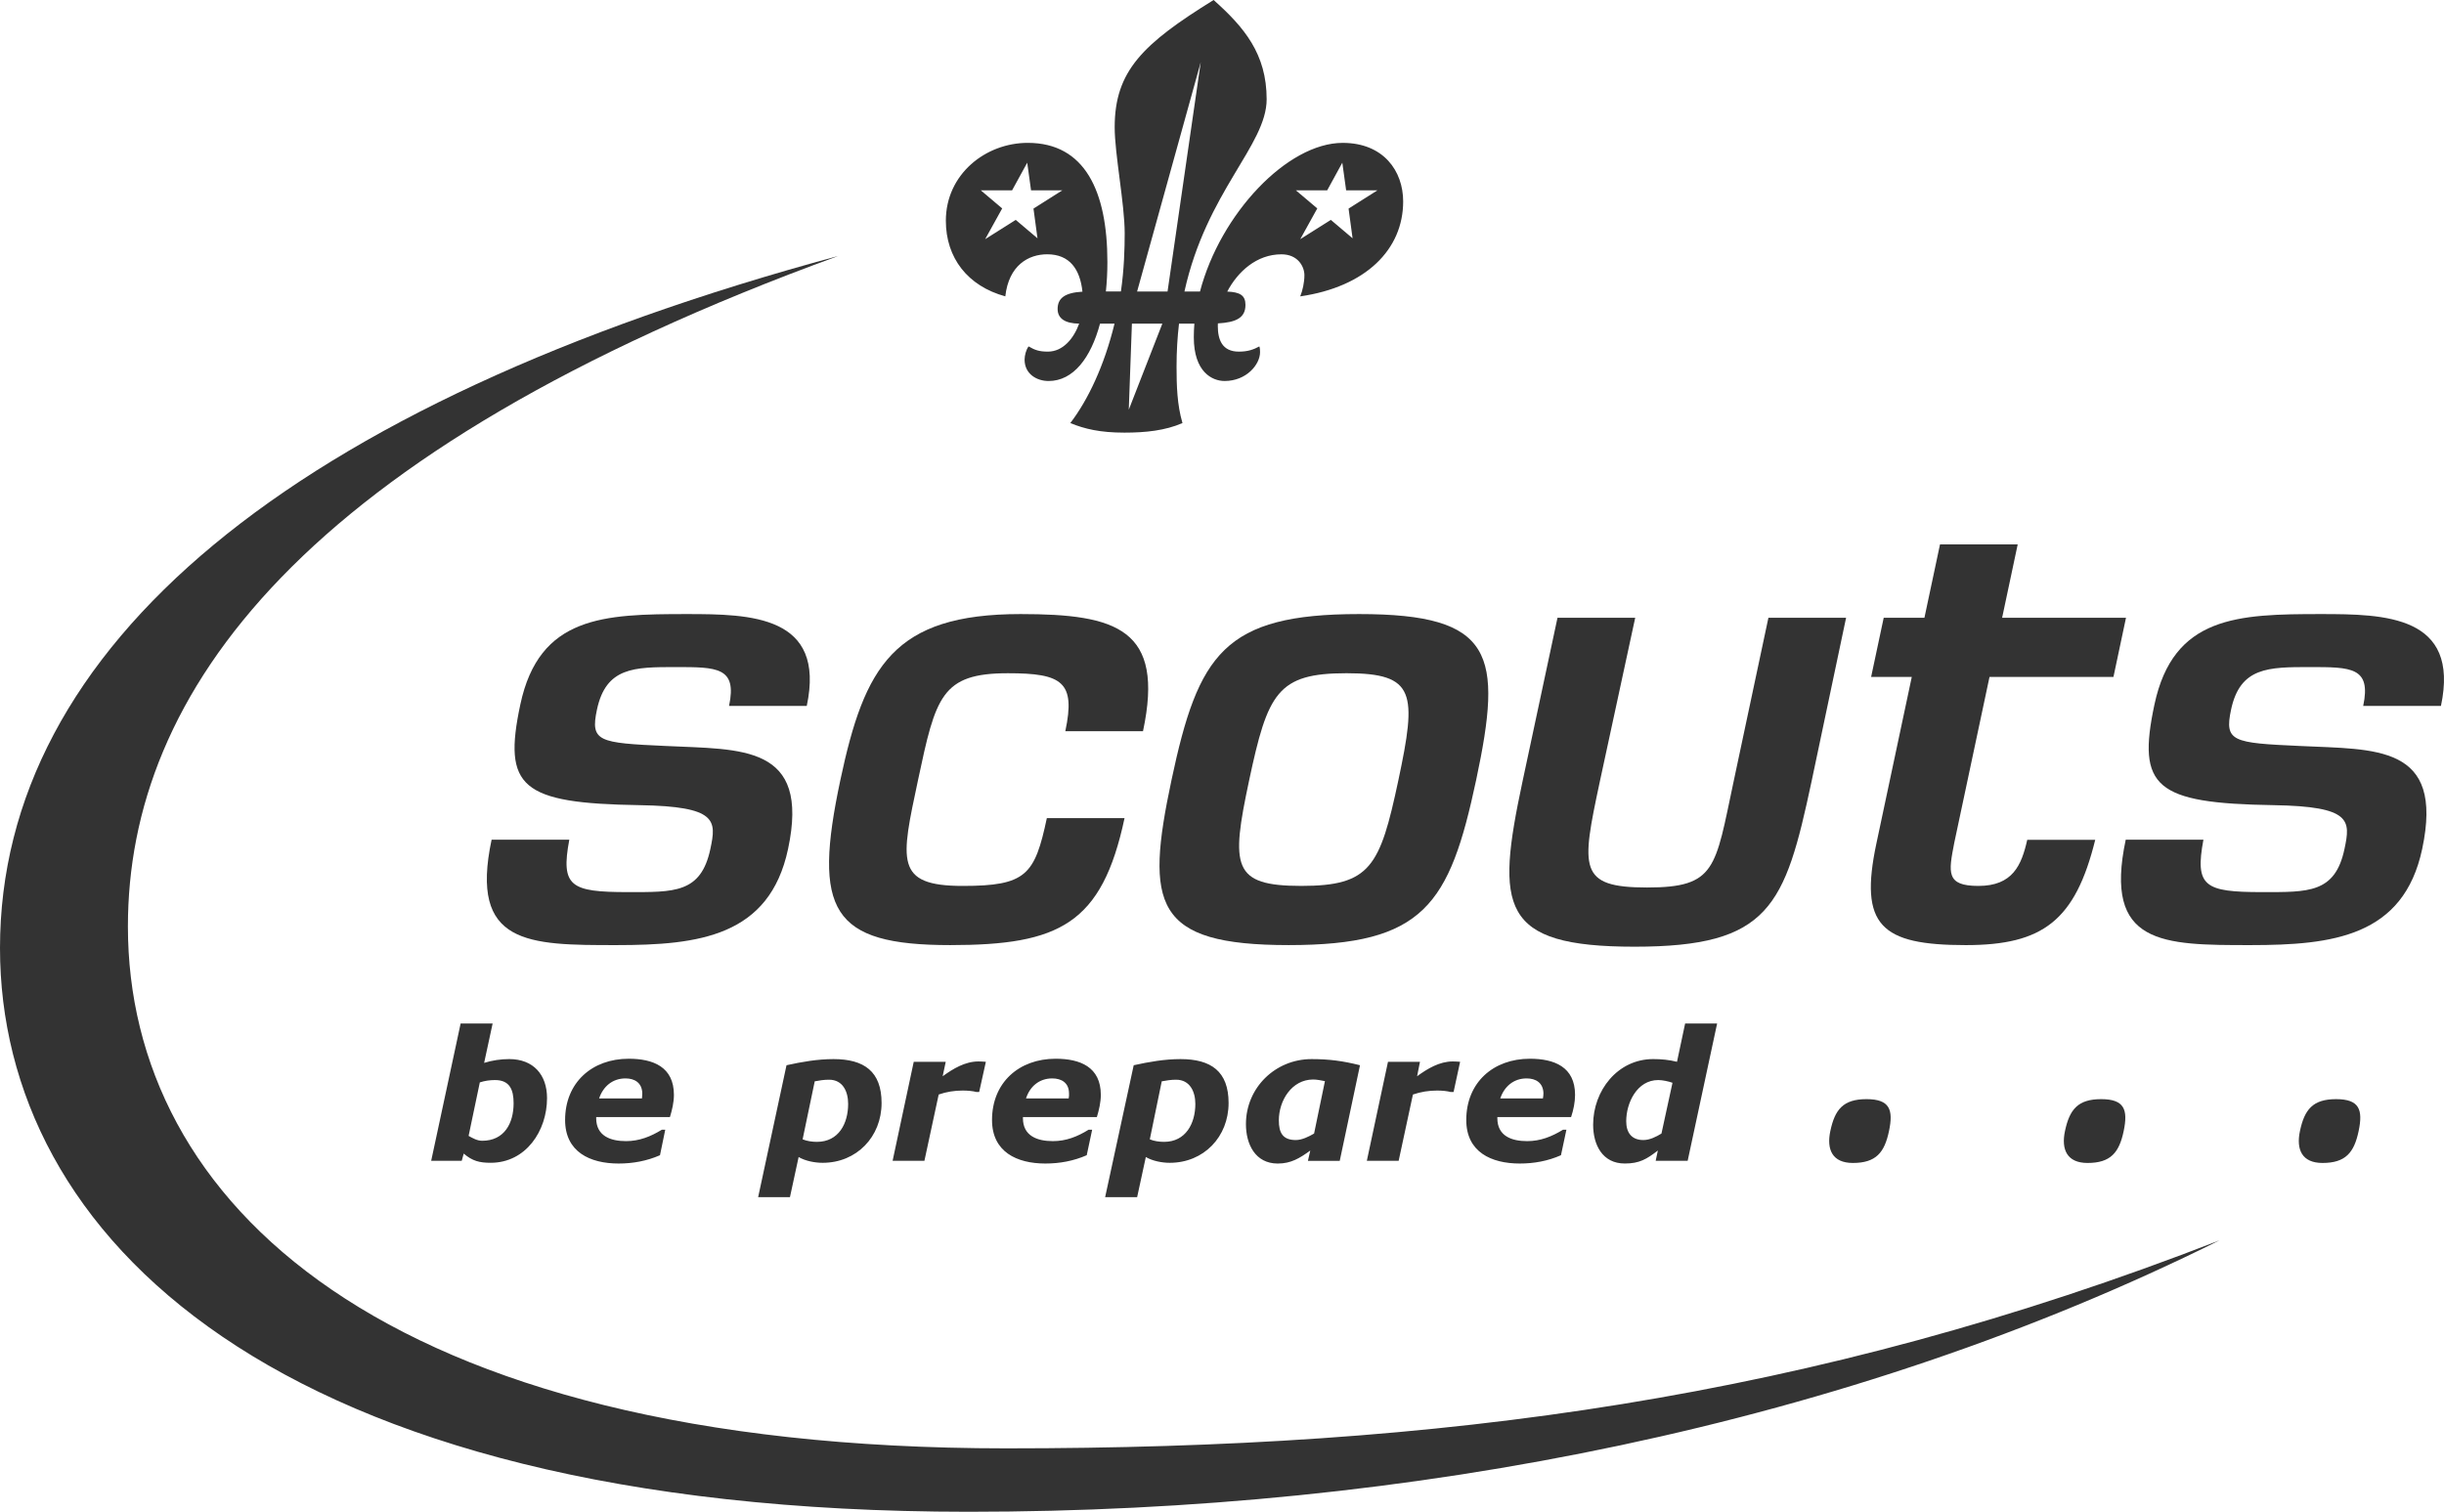<?xml version="1.0" encoding="utf-8"?>
<!-- Generator: Adobe Illustrator 15.0.2, SVG Export Plug-In . SVG Version: 6.00 Build 0)  -->
<!DOCTYPE svg PUBLIC "-//W3C//DTD SVG 1.1//EN" "http://www.w3.org/Graphics/SVG/1.1/DTD/svg11.dtd">
<svg version="1.1" id="Layer_1" xmlns="http://www.w3.org/2000/svg" xmlns:xlink="http://www.w3.org/1999/xlink" x="0px" y="0px"
	 width="161.628px" height="100px" viewBox="0 0 161.628 100" enable-background="new 0 0 161.628 100" xml:space="preserve">
<g>
	<path fill="#333333" d="M48.214,46.694c0.548-2.569-0.8-2.569-3.53-2.569c-2.733,0-4.608,0-5.206,2.814
		c-0.452,2.121,0.103,2.204,4.545,2.405c5.003,0.245,9.569-0.121,8.094,6.811c-1.23,5.792-5.919,6.361-11.342,6.361
		c-5.832,0-9.747,0-8.264-6.972h5.138c-0.577,3.098,0.08,3.466,3.871,3.466c3.058,0,4.836,0.083,5.459-2.855
		c0.397-1.875,0.477-2.814-4.686-2.896c-7.846-0.122-9.046-1.182-7.885-6.647c1.248-5.872,5.516-5.993,11.021-5.993
		c4.2,0,9.199,0.081,7.924,6.075H48.214L48.214,46.694z"/>
	<path fill="#333333" d="M74.369,54.116c-1.492,7.015-4.315,8.4-11.532,8.4c-7.871,0-9.1-2.282-7.26-10.927
		c1.595-7.504,3.513-10.97,11.915-10.97c6.361,0,9.539,0.979,8.098,7.747h-5.138c0.694-3.262-0.204-3.833-3.794-3.833
		c-4.404,0-4.774,1.55-5.945,7.057c-1.134,5.341-1.57,7.012,2.954,7.012c4.202,0,4.765-0.733,5.563-4.486H74.369L74.369,54.116z"/>
	<path fill="#333333" d="M89.049,44.532c4.569,0,4.657,1.305,3.425,7.098c-1.213,5.709-1.848,6.971-6.416,6.971
		c-4.566,0-4.667-1.262-3.452-6.971C83.838,45.837,84.482,44.532,89.049,44.532z M89.881,40.619c-8.931,0-10.637,2.649-12.405,10.97
		c-1.759,8.278-1.18,10.927,7.75,10.927c8.931,0,10.636-2.649,12.397-10.927C99.392,43.268,98.814,40.619,89.881,40.619z"/>
	<path fill="#333333" d="M124.575,40.862h2.693l1.03-4.852h5.138l-1.03,4.852h8.192l-0.83,3.916h-8.196l-2.331,10.97
		c-0.377,1.957-0.567,2.854,1.593,2.854c2.269,0,2.854-1.363,3.233-3.05c0.003-0.001,4.494,0.005,4.496,0
		c-1.32,5.336-3.45,6.965-8.559,6.965c-5.628,0-7.064-1.304-5.912-6.728l2.339-11.011h-2.689L124.575,40.862z"/>
	<path fill="#333333" d="M156.285,46.694c0.544-2.569-0.8-2.569-3.533-2.569c-2.731,0-4.608,0-5.205,2.814
		c-0.453,2.121,0.103,2.204,4.545,2.405c5.006,0.245,9.568-0.121,8.094,6.811c-1.231,5.792-5.918,6.361-11.342,6.361
		c-5.832,0-9.747,0-8.264-6.972h5.138c-0.578,3.098,0.081,3.466,3.869,3.466c3.062,0,4.839,0.083,5.46-2.855
		c0.398-1.875,0.477-2.814-4.682-2.896c-7.844-0.122-9.048-1.182-7.888-6.647c1.249-5.872,5.517-5.993,11.021-5.993
		c4.2,0,9.201,0.081,7.928,6.075H156.285L156.285,46.694z"/>
	<path fill="#333333" d="M122.087,40.862h-5.137l-2.31,10.873c-1.214,5.708-1.146,6.971-5.714,6.971
		c-4.566,0-4.347-1.264-3.133-6.971l2.348-10.873h-5.139l-2.323,10.873c-1.758,8.278-1.515,10.887,7.417,10.887
		c8.931,0,9.944-2.651,11.707-10.93L122.087,40.862z"/>
</g>
<path fill="#333333" d="M64.054,100C17.863,100,0,81.539,0,62.714c0-19.88,19.204-35.998,55.441-45.784
	C19.85,29.901,8.459,45.876,8.459,61.284c0,18.071,16.619,34.521,58.088,34.521c28.67,0,53.105-3.209,80.235-13.758
	C122.235,94.254,93.293,100,64.054,100z"/>
<g>
	<path fill="#333333" d="M123.435,72.706c-1.543,0-2.091,0.684-2.392,2.116c-0.257,1.217,0.135,2.105,1.493,2.105
		c1.531,0,2.09-0.692,2.387-2.105C125.226,73.394,124.969,72.706,123.435,72.706z"/>
	<path fill="#333333" d="M138.954,72.706c-1.542,0-2.09,0.684-2.393,2.116c-0.256,1.217,0.136,2.105,1.494,2.105
		c1.532,0,2.09-0.692,2.388-2.105C140.744,73.394,140.488,72.706,138.954,72.706z"/>
	<path fill="#333333" d="M154.492,72.706c-1.542,0-2.09,0.684-2.392,2.116c-0.257,1.217,0.135,2.105,1.493,2.105
		c1.532,0,2.09-0.692,2.388-2.105C156.283,73.394,156.026,72.706,154.492,72.706z"/>
</g>
<g>
	<path fill="#333333" d="M88.794,9.451c-3.656,0-8.087,4.688-9.435,9.831h-1.028c1.451-6.596,5.436-9.679,5.436-12.717
		c0-3.008-1.493-4.768-3.507-6.565c-4.679,2.898-6.543,4.693-6.543,8.416c0,1.783,0.662,5.077,0.662,7.021
		c0,0.994-0.038,2.379-0.25,3.844h-0.994c0.066-0.622,0.1-1.273,0.1-1.943c0-4.703-1.497-7.888-5.267-7.888
		c-2.782,0-5.416,2.068-5.416,5.152c0,2.461,1.449,4.323,3.932,5.001c0.23-2.059,1.534-2.782,2.771-2.782
		c1.477,0,2.17,0.974,2.331,2.472c-1.22,0.071-1.642,0.466-1.642,1.149c0,0.617,0.485,0.957,1.424,0.965
		c-0.355,0.98-1.069,1.852-2.068,1.852c-0.563,0-0.857-0.098-1.276-0.345c-0.161,0.207-0.265,0.596-0.265,0.874
		c0,0.949,0.803,1.415,1.587,1.415c1.633,0,2.795-1.528,3.402-3.795h0.959c-0.677,2.784-1.757,5.053-2.924,6.577
		c0.95,0.389,1.969,0.633,3.577,0.633c1.387,0,2.698-0.134,3.84-0.633c-0.356-1.219-0.391-2.487-0.391-3.737
		c0-1.006,0.058-1.952,0.163-2.84h1.016c-0.025,0.3-0.038,0.599-0.038,0.896c0,2.311,1.224,2.898,2.035,2.898
		c1.449,0,2.346-1.093,2.346-1.908c0-0.139-0.006-0.267-0.046-0.379c-0.366,0.198-0.741,0.345-1.356,0.345
		c-1.103,0-1.391-0.789-1.391-1.69c0-0.059,0.001-0.118,0.005-0.178c1.193-0.068,1.823-0.359,1.823-1.224
		c0-0.626-0.357-0.847-1.206-0.88c0.696-1.318,1.943-2.465,3.586-2.465c1.092,0,1.518,0.817,1.518,1.38
		c0,0.478-0.119,1.015-0.276,1.402c4.356-0.633,6.807-3.114,6.807-6.278C92.796,11.313,91.496,9.451,88.794,9.451z M68.347,13.798
		l0.265,1.965l-1.438-1.218l-2.023,1.276l1.126-2.035l-1.414-1.196h2.069l1.001-1.828l0.252,1.828h2.069L68.347,13.798z
		 M74.649,27.1l0.207-5.691h2.013L74.649,27.1z M77.213,19.282H75.2l4.208-15.166L77.213,19.282z M89.45,15.763l-1.438-1.218
		l-2.024,1.276l1.127-2.035l-1.415-1.196h2.07l1-1.828l0.253,1.828h2.07l-1.909,1.208L89.45,15.763z"/>
</g>
<path fill="#333333" d="M110.606,71.623l-0.729,3.358c-0.347,0.215-0.777,0.43-1.196,0.43c-0.788,0-1.135-0.502-1.135-1.243
	c0-1.219,0.717-2.725,2.116-2.725C109.948,71.443,110.331,71.526,110.606,71.623z M113.558,67.701h-2.116l-0.538,2.534
	c-0.526-0.132-1.04-0.179-1.578-0.179c-2.354,0-3.968,2.092-3.968,4.338c0,1.327,0.609,2.57,2.092,2.57
	c0.968,0,1.446-0.287,2.188-0.86l-0.144,0.681h2.115L113.558,67.701z M89.94,70.463c-1.136-0.287-2.044-0.406-3.204-0.406
	c-2.391,0-4.339,1.889-4.339,4.304c0,1.314,0.609,2.605,2.104,2.605c0.884,0,1.458-0.359,2.151-0.86l-0.155,0.681h2.104
	L89.94,70.463z M81.25,72.961c0-2.092-1.159-2.904-3.179-2.904c-1.041,0-2.08,0.18-3.096,0.406l-1.889,8.726h2.116l0.574-2.654
	c0.442,0.263,1.076,0.382,1.579,0.382C79.613,76.917,81.25,75.196,81.25,72.961z M65.198,70.236
	c-0.191-0.012-0.299-0.024-0.49-0.024c-0.885,0-1.673,0.479-2.367,0.98l0.203-0.956h-2.116l-1.398,6.55h2.104l0.944-4.386
	c0.514-0.18,1.04-0.263,1.589-0.263c0.358,0,0.682,0.036,0.909,0.096h0.179L65.198,70.236z M58.301,72.961
	c0-2.092-1.159-2.904-3.179-2.904c-1.052,0-2.092,0.18-3.108,0.406l-1.876,8.726h2.104l0.573-2.654
	c0.442,0.263,1.076,0.382,1.59,0.382C56.652,76.917,58.301,75.196,58.301,72.961z M44.568,72.423c0-1.853-1.375-2.39-2.989-2.39
	c-2.426,0-4.207,1.578-4.207,4.052c0,2.115,1.649,2.88,3.538,2.88c0.944,0,1.865-0.167,2.737-0.55l0.347-1.685h-0.227
	c-0.741,0.454-1.494,0.753-2.367,0.753c-1.016,0-1.972-0.335-1.972-1.518v-0.072h4.876C44.448,73.427,44.568,72.913,44.568,72.423z
	 M36.177,72.638c0-1.553-0.909-2.582-2.498-2.582c-0.562,0-1.124,0.083-1.662,0.251l0.562-2.605h-2.116l-1.948,9.084h2.02
	l0.132-0.479c0.574,0.49,1.04,0.609,1.781,0.609C34.779,76.917,36.177,74.802,36.177,72.638z M87.621,71.515l-0.717,3.466
	c-0.347,0.203-0.801,0.43-1.208,0.43c-0.873,0-1.123-0.491-1.123-1.303c0-1.303,0.849-2.701,2.271-2.701
	C87.107,71.407,87.358,71.467,87.621,71.515z M79.051,73.021c0,1.291-0.633,2.51-2.067,2.51c-0.312,0-0.67-0.047-0.944-0.167
	l0.789-3.837c0.311-0.059,0.634-0.107,0.944-0.107C78.692,71.419,79.051,72.208,79.051,73.021z M56.09,73.021
	c0,1.291-0.621,2.51-2.067,2.51c-0.299,0-0.658-0.047-0.944-0.167l0.801-3.837c0.299-0.059,0.621-0.107,0.944-0.107
	C55.743,71.419,56.09,72.208,56.09,73.021z M42.476,72.303c0,0.131-0.012,0.227-0.023,0.358h-2.833
	c0.263-0.789,0.884-1.327,1.746-1.327C41.986,71.335,42.452,71.635,42.476,72.303z M33.966,72.973c0,1.327-0.61,2.486-2.08,2.486
	c-0.323,0-0.621-0.167-0.896-0.323l0.741-3.538c0.323-0.108,0.669-0.155,1.004-0.155C33.715,71.443,33.966,72.089,33.966,72.973z
	 M72.8,72.423c0-1.853-1.375-2.39-2.988-2.39c-2.426,0-4.207,1.578-4.207,4.052c0,2.115,1.649,2.88,3.526,2.88
	c0.944,0,1.865-0.167,2.737-0.55l0.358-1.685h-0.239c-0.729,0.454-1.482,0.753-2.354,0.753c-1.028,0-1.984-0.335-1.984-1.518v-0.072
	h4.889C72.68,73.427,72.8,72.913,72.8,72.423z M70.696,72.303c0.012,0.131,0,0.227-0.023,0.358h-2.821
	c0.251-0.789,0.873-1.327,1.733-1.327C70.218,71.335,70.684,71.635,70.696,72.303z M104.163,72.423c0-1.853-1.375-2.39-2.988-2.39
	c-2.426,0-4.207,1.578-4.207,4.052c0,2.115,1.649,2.88,3.538,2.88c0.944,0,1.864-0.167,2.725-0.55l0.359-1.685h-0.227
	c-0.741,0.454-1.494,0.753-2.367,0.753c-1.028,0-1.972-0.335-1.972-1.518v-0.072h4.876
	C104.056,73.427,104.163,72.913,104.163,72.423z M102.072,72.303c0,0.131-0.012,0.227-0.036,0.358h-2.821
	c0.263-0.789,0.885-1.327,1.745-1.327C101.582,71.335,102.048,71.635,102.072,72.303z M96.561,70.236
	c-0.179-0.012-0.287-0.024-0.49-0.024c-0.873,0-1.673,0.479-2.355,0.98l0.191-0.956h-2.116l-1.399,6.55h2.104l0.944-4.386
	c0.526-0.18,1.052-0.263,1.602-0.263c0.347,0,0.669,0.036,0.896,0.096h0.191L96.561,70.236z"/>
</svg>
